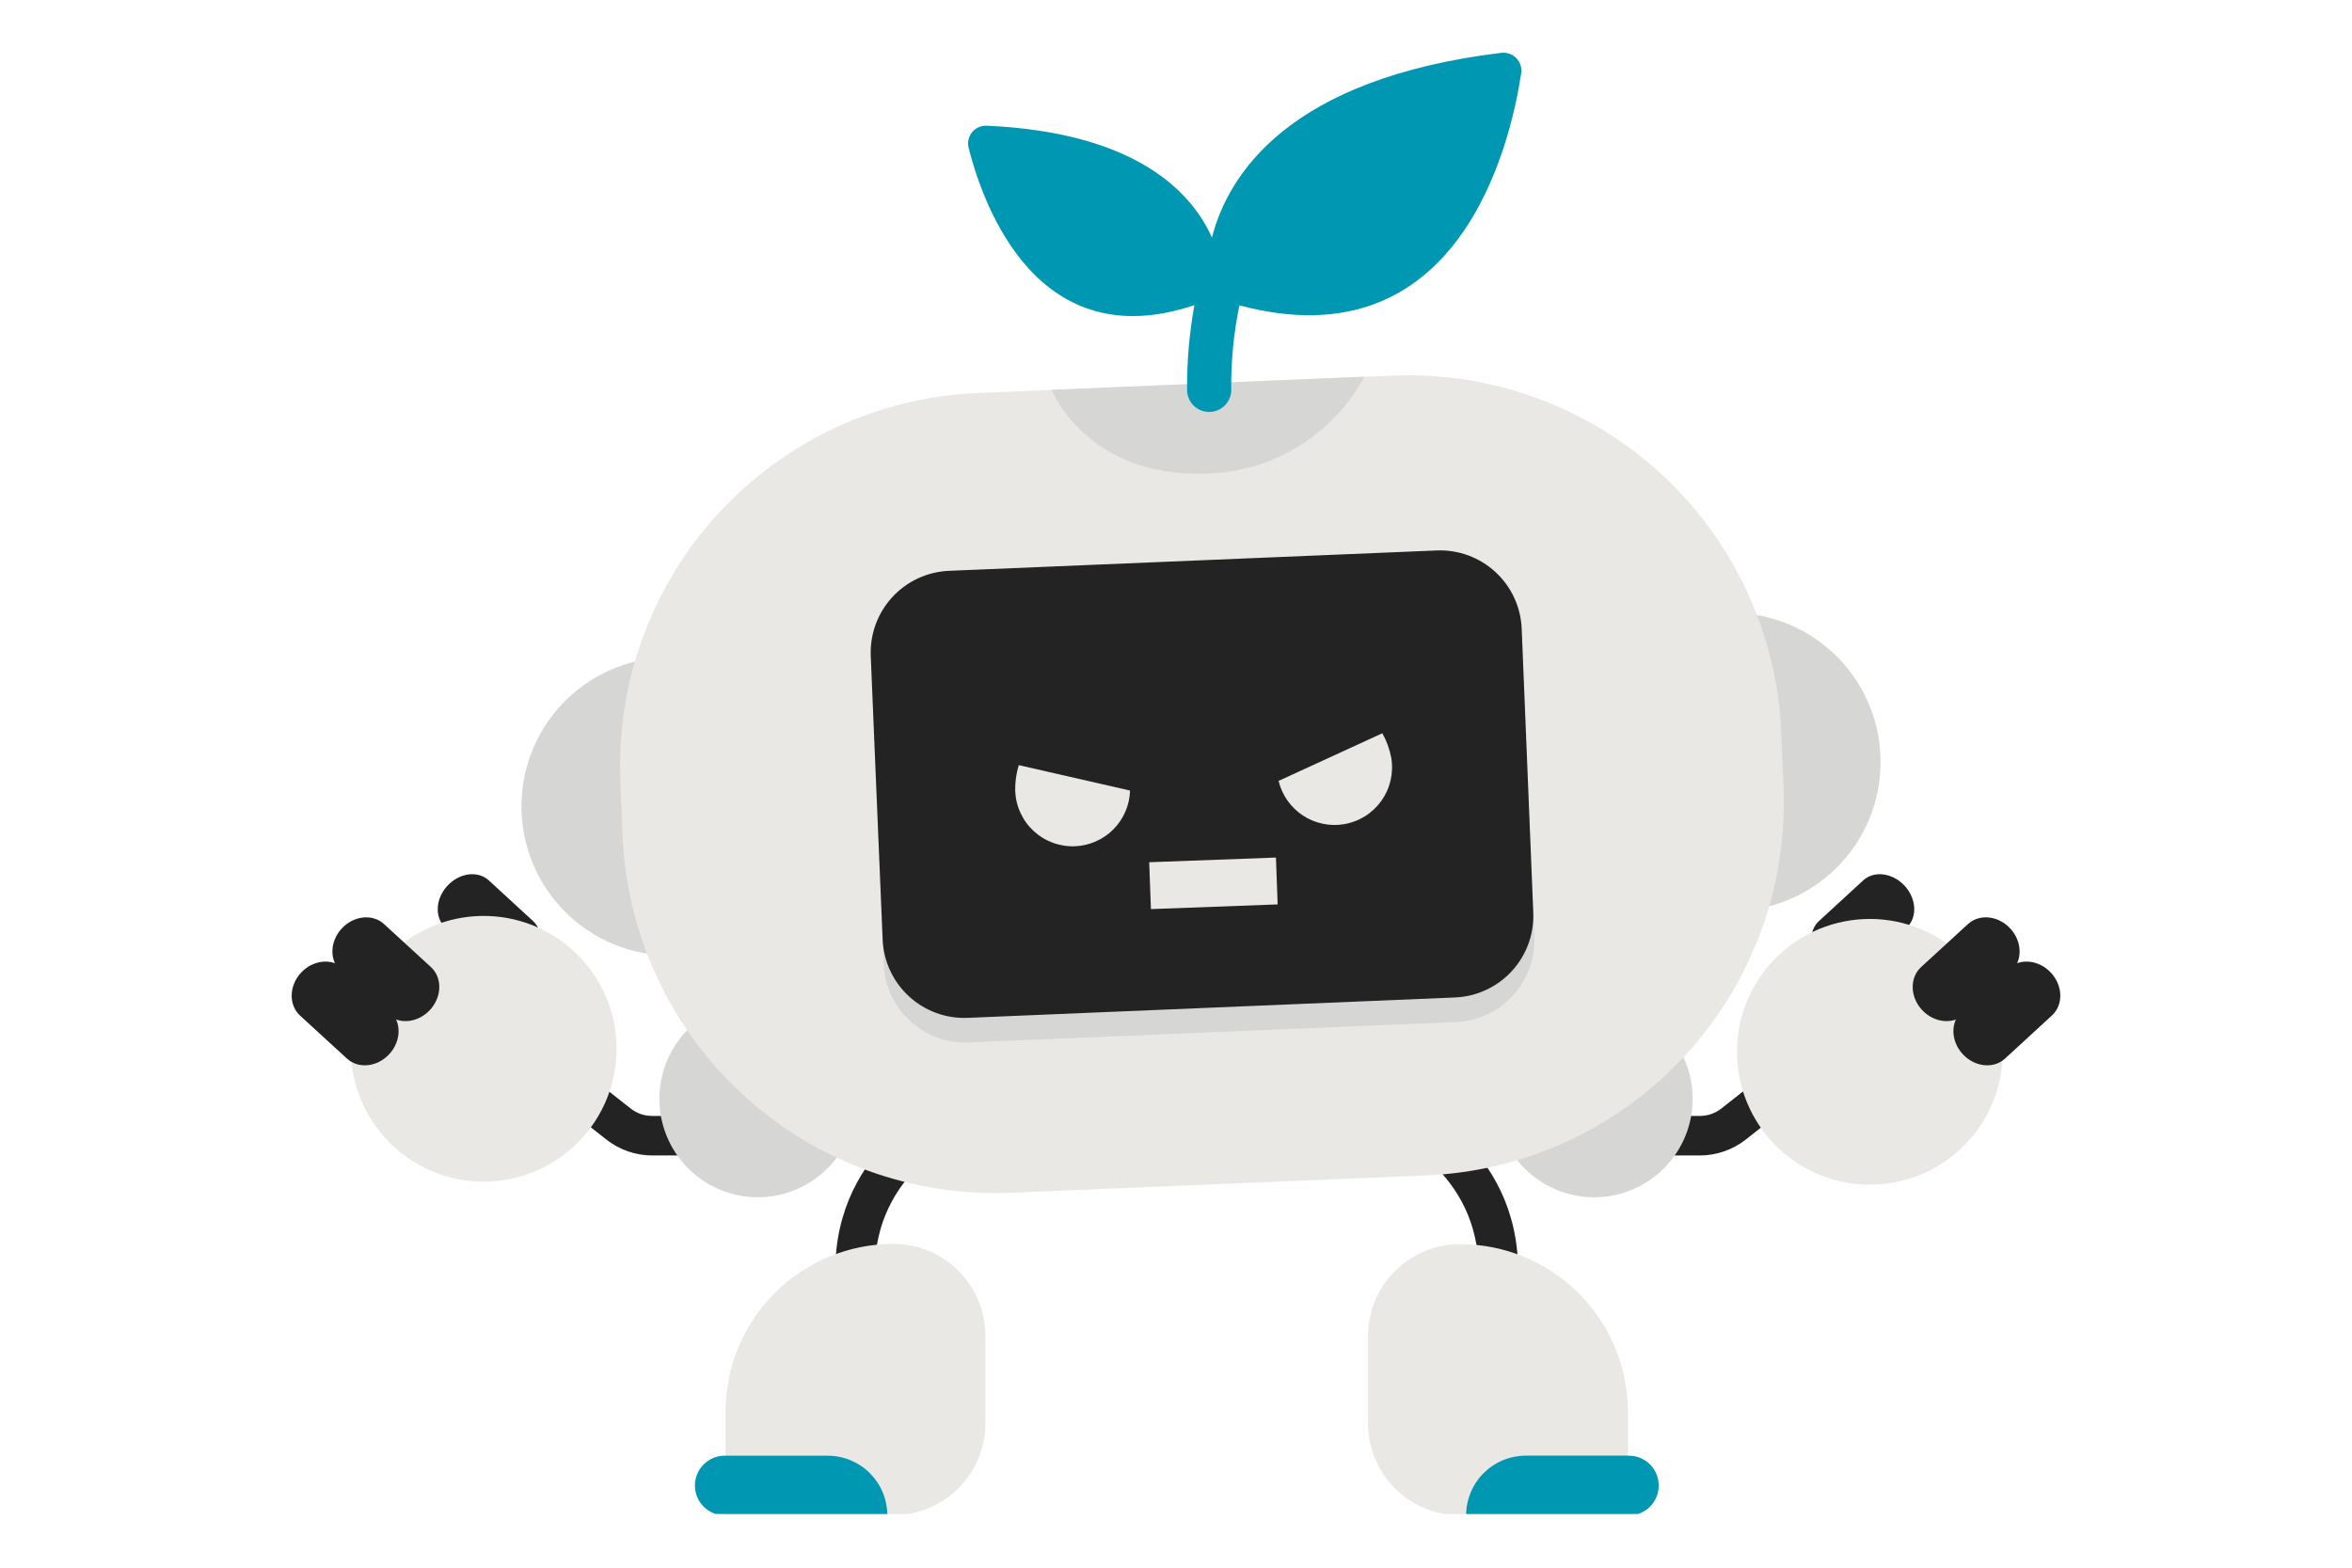 <svg xmlns="http://www.w3.org/2000/svg" xmlns:xlink="http://www.w3.org/1999/xlink" width="600" zoomAndPan="magnify" viewBox="0 0 450 300" height="400" preserveAspectRatio="xMidYMid meet" version="1.0"><defs><clipPath id="6845c62850"><path d="M 261 238 L 312 238 L 312 289.723 L 261 289.723 Z M 261 238 " clip-rule="nonzero"/></clipPath><clipPath id="aeff23afa9"><path d="M 280 278 L 318 278 L 318 289.723 L 280 289.723 Z M 280 278 " clip-rule="nonzero"/></clipPath><clipPath id="8e52f627a0"><path d="M 138 238 L 189 238 L 189 289.723 L 138 289.723 Z M 138 238 " clip-rule="nonzero"/></clipPath><clipPath id="8236acfcd0"><path d="M 132 278 L 170 278 L 170 289.723 L 132 289.723 Z M 132 278 " clip-rule="nonzero"/></clipPath><clipPath id="eda0ae14e5"><path d="M 373 184 L 394.934 184 L 394.934 204 L 373 204 Z M 373 184 " clip-rule="nonzero"/></clipPath><clipPath id="88d6d0fff1"><path d="M 55.184 184 L 77 184 L 77 204 L 55.184 204 Z M 55.184 184 " clip-rule="nonzero"/></clipPath></defs><path fill="#232323" d="M 286.621 245.039 C 286.137 245.043 285.672 244.953 285.223 244.773 C 284.773 244.594 284.371 244.34 284.02 244.008 C 283.668 243.676 283.391 243.289 283.188 242.852 C 282.984 242.41 282.871 241.949 282.844 241.469 C 281.871 223.336 265.004 216.426 264.285 216.16 C 263.836 215.969 263.438 215.699 263.094 215.348 C 262.746 215 262.48 214.602 262.289 214.148 C 262.102 213.695 262.004 213.223 261.996 212.73 C 261.988 212.242 262.074 211.77 262.254 211.312 C 262.434 210.852 262.691 210.445 263.027 210.09 C 263.363 209.734 263.754 209.453 264.199 209.246 C 264.648 209.043 265.113 208.93 265.605 208.906 C 266.094 208.883 266.57 208.953 267.035 209.117 C 267.941 209.469 289.16 217.988 290.398 241.062 C 290.426 241.562 290.355 242.047 290.188 242.52 C 290.02 242.996 289.77 243.418 289.434 243.789 C 289.098 244.164 288.707 244.457 288.254 244.676 C 287.801 244.891 287.324 245.012 286.824 245.039 Z M 286.621 245.039 " fill-opacity="1" fill-rule="nonzero"/><g clip-path="url(#6845c62850)"><path fill="#e9e8e4" d="M 311.461 289.984 L 279.34 289.984 C 278.762 289.984 278.188 289.957 277.613 289.902 C 277.039 289.844 276.473 289.762 275.906 289.648 C 275.34 289.535 274.781 289.395 274.23 289.227 C 273.68 289.062 273.137 288.867 272.605 288.645 C 272.074 288.426 271.551 288.18 271.043 287.906 C 270.535 287.637 270.043 287.34 269.562 287.02 C 269.082 286.699 268.621 286.355 268.176 285.992 C 267.73 285.625 267.305 285.238 266.895 284.832 C 266.488 284.426 266.102 283.996 265.738 283.551 C 265.371 283.105 265.027 282.645 264.707 282.164 C 264.387 281.688 264.09 281.191 263.82 280.684 C 263.547 280.176 263.301 279.656 263.082 279.125 C 262.859 278.59 262.668 278.051 262.5 277.496 C 262.332 276.945 262.191 276.387 262.082 275.824 C 261.969 275.258 261.883 274.688 261.828 274.113 C 261.77 273.539 261.742 272.965 261.742 272.391 L 261.742 255.68 C 261.742 255.102 261.77 254.527 261.828 253.953 C 261.883 253.383 261.969 252.812 262.082 252.246 C 262.191 251.68 262.332 251.125 262.5 250.57 C 262.668 250.02 262.859 249.477 263.082 248.945 C 263.301 248.414 263.547 247.895 263.82 247.383 C 264.09 246.875 264.387 246.383 264.707 245.902 C 265.027 245.426 265.371 244.961 265.738 244.516 C 266.102 244.07 266.488 243.645 266.895 243.238 C 267.305 242.828 267.73 242.441 268.176 242.078 C 268.621 241.711 269.082 241.367 269.562 241.047 C 270.043 240.727 270.535 240.434 271.043 240.16 C 271.551 239.891 272.074 239.645 272.605 239.422 C 273.137 239.203 273.68 239.008 274.23 238.84 C 274.781 238.672 275.34 238.535 275.906 238.422 C 276.473 238.309 277.039 238.223 277.613 238.168 C 278.188 238.109 278.762 238.082 279.34 238.082 C 280.391 238.082 281.441 238.133 282.488 238.238 C 283.535 238.34 284.574 238.496 285.605 238.699 C 286.637 238.906 287.656 239.16 288.664 239.465 C 289.668 239.773 290.66 240.125 291.629 240.527 C 292.602 240.93 293.551 241.379 294.48 241.875 C 295.406 242.371 296.309 242.91 297.184 243.496 C 298.059 244.082 298.902 244.707 299.715 245.375 C 300.527 246.043 301.309 246.746 302.051 247.492 C 302.797 248.234 303.5 249.012 304.168 249.828 C 304.836 250.641 305.461 251.484 306.047 252.359 C 306.629 253.234 307.172 254.133 307.668 255.062 C 308.164 255.988 308.613 256.941 309.016 257.91 C 309.418 258.883 309.77 259.871 310.074 260.879 C 310.383 261.887 310.637 262.906 310.844 263.938 C 311.047 264.969 311.203 266.008 311.305 267.055 C 311.406 268.102 311.461 269.152 311.461 270.203 L 311.461 290.035 Z M 311.461 289.984 " fill-opacity="1" fill-rule="nonzero"/></g><g clip-path="url(#aeff23afa9)"><path fill="#0097b2" d="M 311.641 289.984 L 280.508 289.984 C 280.508 289.234 280.582 288.492 280.73 287.758 C 280.875 287.02 281.094 286.309 281.379 285.613 C 281.668 284.922 282.02 284.262 282.434 283.641 C 282.852 283.016 283.324 282.438 283.855 281.906 C 284.387 281.379 284.965 280.902 285.586 280.488 C 286.211 280.07 286.867 279.719 287.562 279.43 C 288.254 279.145 288.969 278.926 289.703 278.781 C 290.441 278.637 291.184 278.562 291.934 278.562 L 311.641 278.562 C 312.016 278.562 312.391 278.598 312.758 278.672 C 313.125 278.742 313.484 278.852 313.832 278.996 C 314.18 279.141 314.508 279.316 314.82 279.523 C 315.133 279.73 315.422 279.969 315.688 280.234 C 315.953 280.5 316.191 280.789 316.398 281.102 C 316.609 281.414 316.785 281.742 316.926 282.09 C 317.07 282.438 317.18 282.797 317.25 283.164 C 317.324 283.531 317.359 283.906 317.359 284.281 C 317.359 284.656 317.324 285.027 317.25 285.395 C 317.176 285.762 317.07 286.121 316.926 286.465 C 316.781 286.812 316.605 287.141 316.398 287.453 C 316.191 287.766 315.953 288.055 315.688 288.32 C 315.422 288.586 315.133 288.82 314.82 289.031 C 314.512 289.238 314.18 289.414 313.836 289.559 C 313.488 289.703 313.129 289.809 312.762 289.883 C 312.395 289.957 312.023 289.992 311.648 289.992 Z M 311.641 289.984 " fill-opacity="1" fill-rule="nonzero"/></g><path fill="#232323" d="M 163.656 245.039 L 163.445 245.039 C 162.945 245.012 162.469 244.891 162.016 244.672 C 161.566 244.457 161.172 244.16 160.836 243.789 C 160.504 243.414 160.25 242.992 160.086 242.52 C 159.918 242.047 159.848 241.562 159.871 241.062 C 161.117 217.988 182.336 209.469 183.234 209.117 C 183.699 208.945 184.18 208.871 184.672 208.887 C 185.168 208.906 185.641 209.016 186.09 209.219 C 186.543 209.422 186.938 209.703 187.277 210.062 C 187.617 210.422 187.879 210.832 188.059 211.293 C 188.238 211.754 188.324 212.23 188.316 212.723 C 188.312 213.219 188.211 213.695 188.016 214.148 C 187.824 214.605 187.551 215.004 187.199 215.355 C 186.852 215.703 186.445 215.973 185.988 216.16 C 185.266 216.445 168.395 223.344 167.426 241.469 C 167.398 241.949 167.285 242.41 167.082 242.848 C 166.879 243.285 166.602 243.672 166.254 244.004 C 165.902 244.336 165.5 244.594 165.055 244.773 C 164.605 244.949 164.137 245.039 163.656 245.039 Z M 163.656 245.039 " fill-opacity="1" fill-rule="nonzero"/><g clip-path="url(#8e52f627a0)"><path fill="#e9e8e4" d="M 170.938 238.035 C 171.516 238.035 172.09 238.062 172.664 238.121 C 173.234 238.176 173.805 238.262 174.371 238.375 C 174.938 238.484 175.492 238.625 176.047 238.793 C 176.598 238.961 177.141 239.156 177.672 239.375 C 178.203 239.594 178.723 239.84 179.234 240.113 C 179.742 240.387 180.234 240.68 180.715 241 C 181.191 241.32 181.656 241.664 182.102 242.031 C 182.547 242.395 182.973 242.781 183.379 243.191 C 183.789 243.598 184.176 244.023 184.539 244.469 C 184.906 244.914 185.25 245.375 185.57 245.855 C 185.891 246.336 186.184 246.828 186.457 247.336 C 186.727 247.844 186.973 248.367 187.195 248.898 C 187.414 249.43 187.609 249.973 187.777 250.523 C 187.945 251.074 188.082 251.633 188.195 252.199 C 188.309 252.766 188.395 253.332 188.449 253.906 C 188.508 254.48 188.535 255.055 188.535 255.633 L 188.535 272.344 C 188.535 272.918 188.508 273.492 188.449 274.066 C 188.395 274.641 188.309 275.211 188.195 275.773 C 188.082 276.34 187.945 276.898 187.777 277.449 C 187.609 278 187.414 278.543 187.195 279.074 C 186.973 279.609 186.727 280.129 186.457 280.637 C 186.184 281.145 185.891 281.641 185.57 282.117 C 185.25 282.598 184.906 283.059 184.539 283.504 C 184.176 283.949 183.789 284.379 183.379 284.785 C 182.973 285.191 182.547 285.578 182.102 285.945 C 181.656 286.309 181.191 286.652 180.715 286.973 C 180.234 287.293 179.742 287.59 179.234 287.859 C 178.723 288.133 178.203 288.379 177.672 288.598 C 177.141 288.82 176.598 289.012 176.047 289.18 C 175.492 289.348 174.938 289.488 174.371 289.602 C 173.805 289.711 173.234 289.797 172.664 289.855 C 172.09 289.91 171.516 289.938 170.938 289.938 L 138.816 289.938 L 138.816 270.109 C 138.82 269.059 138.871 268.008 138.977 266.965 C 139.082 265.918 139.234 264.879 139.441 263.848 C 139.648 262.82 139.906 261.801 140.211 260.797 C 140.52 259.789 140.871 258.801 141.277 257.832 C 141.68 256.859 142.129 255.914 142.625 254.984 C 143.121 254.059 143.664 253.16 144.246 252.285 C 144.832 251.414 145.457 250.57 146.125 249.758 C 146.793 248.945 147.5 248.168 148.242 247.426 C 148.984 246.684 149.766 245.98 150.578 245.312 C 151.391 244.648 152.234 244.023 153.105 243.438 C 153.98 242.855 154.883 242.316 155.809 241.82 C 156.738 241.328 157.684 240.879 158.656 240.477 C 159.629 240.074 160.617 239.723 161.621 239.418 C 162.629 239.113 163.645 238.855 164.676 238.652 C 165.707 238.445 166.746 238.293 167.793 238.191 C 168.84 238.086 169.887 238.035 170.938 238.035 Z M 170.938 238.035 " fill-opacity="1" fill-rule="nonzero"/></g><g clip-path="url(#8236acfcd0)"><path fill="#0097b2" d="M 138.633 278.57 L 158.348 278.57 C 159.098 278.57 159.844 278.641 160.578 278.789 C 161.312 278.934 162.027 279.152 162.723 279.438 C 163.414 279.727 164.074 280.078 164.695 280.492 C 165.32 280.91 165.898 281.383 166.426 281.914 C 166.957 282.445 167.43 283.023 167.848 283.645 C 168.266 284.27 168.617 284.93 168.902 285.621 C 169.191 286.312 169.406 287.027 169.555 287.766 C 169.699 288.5 169.773 289.242 169.773 289.992 L 138.641 289.992 C 138.266 289.992 137.898 289.953 137.531 289.879 C 137.164 289.805 136.809 289.695 136.461 289.551 C 136.117 289.406 135.789 289.227 135.48 289.02 C 135.168 288.809 134.883 288.574 134.617 288.309 C 134.355 288.043 134.117 287.754 133.91 287.441 C 133.703 287.129 133.527 286.801 133.387 286.457 C 133.242 286.109 133.137 285.754 133.062 285.387 C 132.992 285.02 132.957 284.648 132.957 284.273 C 132.957 283.898 132.992 283.527 133.066 283.16 C 133.141 282.793 133.246 282.434 133.391 282.086 C 133.535 281.742 133.711 281.414 133.918 281.102 C 134.129 280.789 134.363 280.5 134.629 280.234 C 134.895 279.969 135.184 279.734 135.496 279.523 C 135.809 279.316 136.137 279.141 136.484 278.996 C 136.828 278.852 137.188 278.746 137.555 278.672 C 137.922 278.598 138.293 278.562 138.668 278.562 Z M 138.633 278.57 " fill-opacity="1" fill-rule="nonzero"/></g><path fill="#232323" d="M 325.219 221.117 L 315.012 221.117 C 314.512 221.113 314.031 221.02 313.566 220.824 C 313.105 220.633 312.695 220.359 312.344 220.004 C 311.988 219.652 311.715 219.242 311.523 218.777 C 311.332 218.316 311.234 217.832 311.238 217.332 C 311.234 216.832 311.332 216.352 311.523 215.887 C 311.715 215.422 311.988 215.016 312.344 214.66 C 312.695 214.305 313.105 214.031 313.566 213.84 C 314.031 213.648 314.512 213.551 315.012 213.551 L 325.219 213.551 C 326.766 213.543 328.148 213.062 329.367 212.109 L 339.289 204.277 C 339.684 203.988 340.117 203.785 340.594 203.668 C 341.066 203.547 341.547 203.523 342.031 203.59 C 342.516 203.656 342.969 203.812 343.395 204.055 C 343.816 204.297 344.18 204.609 344.484 204.992 C 344.785 205.379 345.008 205.805 345.145 206.273 C 345.281 206.742 345.328 207.219 345.277 207.707 C 345.23 208.191 345.094 208.652 344.867 209.086 C 344.641 209.52 344.344 209.895 343.973 210.211 L 334.051 218.043 C 332.793 219.035 331.406 219.797 329.895 220.324 C 328.379 220.848 326.82 221.113 325.219 221.117 Z M 325.219 221.117 " fill-opacity="1" fill-rule="nonzero"/><path fill="#232323" d="M 364.418 169.52 C 362.125 167.02 358.562 166.555 356.473 168.48 L 348.012 176.258 C 345.922 178.188 346.082 181.766 348.383 184.266 C 350.68 186.762 354.238 187.23 356.328 185.309 L 360.559 181.414 L 364.789 177.523 C 366.867 175.602 366.707 172.016 364.418 169.52 Z M 364.418 169.52 " fill-opacity="1" fill-rule="nonzero"/><path fill="#d6d6d4" d="M 305.805 191.461 C 306.422 191.488 307.035 191.543 307.645 191.629 C 308.258 191.715 308.863 191.832 309.461 191.977 C 310.062 192.121 310.652 192.297 311.234 192.5 C 311.816 192.703 312.387 192.938 312.945 193.195 C 313.508 193.457 314.051 193.742 314.582 194.055 C 315.113 194.367 315.629 194.707 316.129 195.07 C 316.625 195.434 317.105 195.824 317.562 196.234 C 318.023 196.645 318.465 197.078 318.879 197.531 C 319.297 197.984 319.691 198.457 320.062 198.953 C 320.434 199.445 320.781 199.953 321.102 200.48 C 321.422 201.008 321.719 201.547 321.984 202.105 C 322.254 202.66 322.492 203.227 322.703 203.809 C 322.918 204.387 323.098 204.977 323.254 205.57 C 323.406 206.168 323.531 206.773 323.629 207.383 C 323.723 207.992 323.785 208.605 323.82 209.219 C 323.855 209.836 323.859 210.453 323.836 211.07 C 323.809 211.684 323.754 212.297 323.668 212.91 C 323.582 213.52 323.465 214.125 323.32 214.727 C 323.176 215.324 323 215.914 322.797 216.496 C 322.594 217.078 322.359 217.652 322.102 218.211 C 321.84 218.77 321.555 219.316 321.242 219.848 C 320.926 220.379 320.59 220.895 320.227 221.391 C 319.863 221.891 319.473 222.367 319.062 222.828 C 318.652 223.289 318.219 223.727 317.766 224.145 C 317.312 224.562 316.836 224.957 316.344 225.328 C 315.852 225.699 315.344 226.043 314.816 226.363 C 314.289 226.688 313.746 226.98 313.191 227.25 C 312.637 227.516 312.07 227.754 311.488 227.969 C 310.91 228.18 310.32 228.363 309.723 228.516 C 309.129 228.672 308.523 228.797 307.914 228.891 C 307.305 228.984 306.691 229.051 306.074 229.086 C 305.461 229.121 304.844 229.125 304.227 229.098 C 303.613 229.074 302.996 229.016 302.387 228.93 C 301.777 228.844 301.172 228.727 300.57 228.582 C 299.973 228.438 299.383 228.262 298.801 228.059 C 298.215 227.855 297.645 227.625 297.086 227.363 C 296.527 227.105 295.98 226.816 295.449 226.504 C 294.918 226.191 294.402 225.852 293.906 225.488 C 293.406 225.125 292.93 224.738 292.469 224.328 C 292.008 223.914 291.57 223.484 291.152 223.027 C 290.734 222.574 290.34 222.102 289.969 221.609 C 289.598 221.117 289.254 220.605 288.93 220.078 C 288.609 219.551 288.316 219.012 288.047 218.457 C 287.781 217.898 287.539 217.332 287.328 216.754 C 287.117 216.172 286.934 215.586 286.781 214.988 C 286.625 214.391 286.5 213.789 286.406 213.176 C 286.312 212.566 286.246 211.957 286.211 211.34 C 286.176 210.723 286.172 210.109 286.199 209.492 C 286.223 208.875 286.281 208.262 286.367 207.652 C 286.453 207.039 286.566 206.434 286.715 205.836 C 286.859 205.234 287.035 204.645 287.238 204.062 C 287.441 203.48 287.672 202.91 287.934 202.352 C 288.191 201.789 288.477 201.246 288.793 200.715 C 289.105 200.184 289.445 199.668 289.809 199.168 C 290.172 198.672 290.559 198.191 290.969 197.73 C 291.383 197.273 291.812 196.832 292.266 196.414 C 292.723 195.996 293.195 195.605 293.688 195.234 C 294.18 194.863 294.691 194.516 295.219 194.195 C 295.742 193.875 296.285 193.578 296.84 193.312 C 297.398 193.043 297.965 192.805 298.543 192.594 C 299.121 192.379 299.711 192.195 300.309 192.043 C 300.906 191.887 301.508 191.766 302.117 191.668 C 302.727 191.574 303.34 191.508 303.957 191.477 C 304.574 191.441 305.188 191.438 305.805 191.461 Z M 305.805 191.461 " fill-opacity="1" fill-rule="nonzero"/><path fill="#e9e8e4" d="M 370.902 179.516 C 371.617 179.945 372.305 180.41 372.973 180.91 C 373.641 181.406 374.281 181.938 374.895 182.5 C 375.512 183.062 376.098 183.652 376.652 184.27 C 377.211 184.891 377.738 185.535 378.23 186.203 C 378.723 186.875 379.184 187.566 379.609 188.285 C 380.035 189 380.426 189.734 380.777 190.488 C 381.129 191.242 381.445 192.012 381.723 192.797 C 382.004 193.582 382.242 194.379 382.441 195.188 C 382.641 195.996 382.801 196.812 382.918 197.637 C 383.039 198.461 383.117 199.289 383.152 200.121 C 383.191 200.953 383.188 201.785 383.145 202.617 C 383.102 203.449 383.016 204.277 382.891 205.098 C 382.766 205.922 382.602 206.738 382.395 207.543 C 382.191 208.352 381.945 209.148 381.664 209.93 C 381.379 210.711 381.059 211.48 380.699 212.23 C 380.344 212.984 379.945 213.715 379.516 214.43 C 379.086 215.141 378.621 215.832 378.121 216.496 C 377.625 217.164 377.094 217.805 376.531 218.422 C 375.973 219.035 375.383 219.621 374.762 220.18 C 374.145 220.738 373.5 221.262 372.828 221.754 C 372.156 222.25 371.465 222.707 370.75 223.133 C 370.031 223.559 369.297 223.949 368.543 224.305 C 367.789 224.656 367.02 224.973 366.234 225.25 C 365.449 225.527 364.652 225.766 363.844 225.965 C 363.035 226.164 362.219 226.324 361.395 226.445 C 360.57 226.562 359.742 226.641 358.91 226.68 C 358.078 226.719 357.246 226.715 356.418 226.672 C 355.586 226.625 354.758 226.543 353.934 226.418 C 353.109 226.293 352.297 226.129 351.488 225.922 C 350.68 225.715 349.887 225.473 349.102 225.188 C 348.32 224.906 347.551 224.586 346.801 224.227 C 346.051 223.867 345.316 223.473 344.605 223.043 C 343.891 222.613 343.203 222.148 342.535 221.648 C 341.867 221.148 341.227 220.621 340.613 220.059 C 339.996 219.496 339.41 218.906 338.852 218.289 C 338.297 217.668 337.77 217.023 337.277 216.355 C 336.785 215.684 336.324 214.988 335.898 214.273 C 335.473 213.559 335.082 212.824 334.73 212.07 C 334.375 211.316 334.062 210.547 333.781 209.762 C 333.504 208.977 333.266 208.18 333.066 207.371 C 332.867 206.562 332.707 205.746 332.59 204.922 C 332.469 204.098 332.391 203.27 332.352 202.438 C 332.316 201.605 332.316 200.773 332.363 199.941 C 332.406 199.109 332.488 198.281 332.613 197.461 C 332.742 196.637 332.906 195.82 333.109 195.012 C 333.316 194.207 333.559 193.41 333.844 192.629 C 334.125 191.844 334.449 191.078 334.805 190.328 C 335.164 189.574 335.559 188.844 335.992 188.129 C 336.422 187.418 336.887 186.727 337.383 186.059 C 337.883 185.395 338.414 184.75 338.973 184.137 C 339.535 183.523 340.125 182.938 340.746 182.379 C 341.363 181.82 342.008 181.297 342.68 180.801 C 343.352 180.309 344.043 179.848 344.758 179.422 C 345.473 178.996 346.211 178.609 346.965 178.254 C 347.719 177.902 348.488 177.586 349.273 177.309 C 350.059 177.031 350.855 176.793 351.664 176.594 C 352.473 176.395 353.289 176.234 354.113 176.113 C 354.938 175.996 355.766 175.918 356.594 175.879 C 357.426 175.84 358.258 175.844 359.09 175.887 C 359.922 175.93 360.75 176.016 361.574 176.141 C 362.398 176.266 363.211 176.43 364.02 176.637 C 364.824 176.84 365.621 177.086 366.402 177.367 C 367.188 177.652 367.953 177.973 368.707 178.332 C 369.457 178.691 370.191 179.086 370.902 179.516 Z M 370.902 179.516 " fill-opacity="1" fill-rule="nonzero"/><g clip-path="url(#eda0ae14e5)"><path fill="#232323" d="M 392.422 186.168 C 390.129 183.668 386.473 183.289 384.27 185.32 L 375.348 193.516 C 373.141 195.547 373.211 199.215 375.512 201.711 C 377.805 204.211 381.453 204.59 383.633 202.559 L 388.098 198.457 L 392.559 194.355 C 394.793 192.34 394.723 188.664 392.422 186.168 Z M 392.422 186.168 " fill-opacity="1" fill-rule="nonzero"/></g><path fill="#232323" d="M 384.633 177.699 C 382.34 175.203 378.691 174.824 376.512 176.848 L 367.559 185.059 C 365.352 187.086 365.418 190.754 367.719 193.254 C 370.016 195.75 373.668 196.129 375.875 194.105 L 380.336 189.996 L 384.797 185.895 C 387.004 183.867 386.934 180.199 384.633 177.699 Z M 384.633 177.699 " fill-opacity="1" fill-rule="nonzero"/><path fill="#232323" d="M 134.988 221.117 L 124.781 221.117 C 123.184 221.109 121.633 220.844 120.125 220.316 C 118.617 219.793 117.234 219.035 115.984 218.043 L 106.027 210.215 C 105.656 209.895 105.355 209.52 105.129 209.086 C 104.906 208.652 104.77 208.191 104.719 207.707 C 104.672 207.219 104.719 206.742 104.855 206.273 C 104.992 205.805 105.211 205.379 105.516 204.992 C 105.816 204.609 106.184 204.297 106.605 204.055 C 107.031 203.812 107.484 203.656 107.969 203.59 C 108.453 203.523 108.934 203.551 109.406 203.668 C 109.879 203.785 110.316 203.988 110.711 204.277 L 120.633 212.109 C 121.852 213.062 123.234 213.543 124.781 213.551 L 134.988 213.551 C 135.488 213.551 135.973 213.645 136.434 213.836 C 136.898 214.031 137.309 214.305 137.66 214.656 C 138.016 215.012 138.289 215.422 138.48 215.887 C 138.676 216.348 138.77 216.832 138.77 217.332 C 138.77 217.836 138.676 218.316 138.48 218.781 C 138.289 219.242 138.016 219.652 137.66 220.008 C 137.309 220.363 136.898 220.637 136.434 220.828 C 135.973 221.02 135.488 221.117 134.988 221.117 Z M 134.988 221.117 " fill-opacity="1" fill-rule="nonzero"/><path fill="#232323" d="M 85.582 169.52 C 87.875 167.02 91.434 166.555 93.527 168.48 L 101.988 176.258 C 104.078 178.188 103.914 181.766 101.613 184.266 C 99.32 186.762 95.762 187.23 93.668 185.309 L 89.438 181.414 L 85.207 177.523 C 83.133 175.602 83.293 172.016 85.582 169.52 Z M 85.582 169.52 " fill-opacity="1" fill-rule="nonzero"/><path fill="#d6d6d4" d="M 163.809 209.488 C 163.832 210.102 163.828 210.719 163.793 211.336 C 163.762 211.949 163.695 212.562 163.602 213.172 C 163.504 213.781 163.379 214.387 163.227 214.984 C 163.07 215.582 162.891 216.168 162.676 216.75 C 162.465 217.328 162.227 217.895 161.957 218.449 C 161.691 219.008 161.395 219.547 161.074 220.074 C 160.754 220.602 160.406 221.109 160.035 221.605 C 159.664 222.098 159.27 222.57 158.855 223.023 C 158.438 223.477 157.996 223.91 157.539 224.32 C 157.078 224.734 156.598 225.121 156.102 225.484 C 155.602 225.848 155.086 226.188 154.555 226.5 C 154.023 226.812 153.48 227.102 152.918 227.359 C 152.359 227.621 151.789 227.852 151.207 228.055 C 150.625 228.258 150.035 228.434 149.434 228.578 C 148.836 228.723 148.23 228.84 147.617 228.926 C 147.008 229.012 146.395 229.066 145.777 229.094 C 145.16 229.121 144.547 229.113 143.93 229.082 C 143.312 229.047 142.699 228.98 142.09 228.887 C 141.48 228.793 140.879 228.668 140.281 228.512 C 139.684 228.359 139.098 228.176 138.516 227.965 C 137.938 227.75 137.371 227.512 136.812 227.242 C 136.258 226.977 135.719 226.68 135.191 226.359 C 134.664 226.039 134.152 225.695 133.66 225.324 C 133.168 224.953 132.695 224.559 132.242 224.141 C 131.785 223.723 131.355 223.285 130.941 222.824 C 130.531 222.363 130.145 221.883 129.781 221.387 C 129.418 220.887 129.078 220.375 128.766 219.844 C 128.453 219.309 128.164 218.766 127.906 218.207 C 127.645 217.645 127.414 217.074 127.211 216.492 C 127.008 215.91 126.832 215.32 126.688 214.719 C 126.539 214.121 126.426 213.516 126.34 212.906 C 126.254 212.293 126.195 211.68 126.172 211.062 C 126.145 210.449 126.148 209.832 126.184 209.215 C 126.219 208.602 126.285 207.988 126.379 207.379 C 126.473 206.77 126.598 206.164 126.754 205.566 C 126.906 204.969 127.09 204.383 127.301 203.801 C 127.512 203.223 127.754 202.656 128.02 202.102 C 128.289 201.543 128.582 201.004 128.902 200.477 C 129.227 199.949 129.57 199.441 129.941 198.945 C 130.312 198.453 130.707 197.98 131.125 197.527 C 131.543 197.074 131.98 196.641 132.441 196.23 C 132.902 195.816 133.379 195.43 133.879 195.066 C 134.375 194.703 134.891 194.363 135.422 194.051 C 135.953 193.738 136.5 193.449 137.059 193.191 C 137.617 192.93 138.191 192.699 138.773 192.496 C 139.355 192.293 139.945 192.117 140.543 191.973 C 141.145 191.828 141.75 191.711 142.359 191.625 C 142.969 191.539 143.586 191.484 144.199 191.457 C 144.816 191.43 145.434 191.434 146.051 191.469 C 146.664 191.504 147.277 191.57 147.887 191.664 C 148.496 191.758 149.102 191.883 149.695 192.039 C 150.293 192.191 150.883 192.375 151.461 192.586 C 152.043 192.801 152.609 193.039 153.164 193.309 C 153.719 193.574 154.262 193.871 154.789 194.191 C 155.316 194.512 155.824 194.855 156.316 195.227 C 156.812 195.598 157.285 195.992 157.738 196.41 C 158.191 196.828 158.625 197.266 159.035 197.727 C 159.445 198.188 159.836 198.668 160.199 199.164 C 160.562 199.664 160.902 200.176 161.215 200.707 C 161.527 201.238 161.812 201.785 162.074 202.344 C 162.332 202.906 162.566 203.477 162.77 204.059 C 162.973 204.641 163.148 205.23 163.293 205.832 C 163.438 206.43 163.555 207.035 163.641 207.645 C 163.727 208.258 163.781 208.871 163.809 209.488 Z M 163.809 209.488 " fill-opacity="1" fill-rule="nonzero"/><path fill="#e9e8e4" d="M 101.945 177.078 C 102.719 177.387 103.473 177.73 104.215 178.113 C 104.953 178.496 105.672 178.914 106.371 179.367 C 107.07 179.816 107.746 180.305 108.398 180.824 C 109.047 181.344 109.672 181.895 110.27 182.473 C 110.867 183.055 111.434 183.664 111.969 184.297 C 112.508 184.934 113.012 185.598 113.484 186.281 C 113.957 186.969 114.395 187.676 114.797 188.402 C 115.199 189.133 115.566 189.879 115.895 190.645 C 116.227 191.41 116.516 192.188 116.77 192.98 C 117.023 193.777 117.234 194.578 117.41 195.395 C 117.582 196.207 117.715 197.031 117.809 197.855 C 117.902 198.684 117.957 199.516 117.965 200.348 C 117.977 201.18 117.949 202.012 117.879 202.84 C 117.809 203.672 117.699 204.496 117.547 205.312 C 117.395 206.133 117.207 206.941 116.977 207.742 C 116.746 208.543 116.477 209.328 116.168 210.105 C 115.859 210.879 115.516 211.633 115.133 212.375 C 114.75 213.113 114.332 213.832 113.879 214.531 C 113.426 215.23 112.941 215.906 112.422 216.559 C 111.902 217.207 111.352 217.832 110.77 218.43 C 110.191 219.027 109.582 219.594 108.945 220.129 C 108.309 220.668 107.648 221.172 106.961 221.645 C 106.277 222.117 105.57 222.555 104.84 222.957 C 104.113 223.359 103.363 223.727 102.602 224.055 C 101.836 224.387 101.055 224.676 100.262 224.93 C 99.469 225.184 98.664 225.395 97.852 225.57 C 97.035 225.742 96.215 225.875 95.387 225.969 C 94.559 226.062 93.73 226.113 92.898 226.125 C 92.066 226.137 91.234 226.109 90.402 226.039 C 89.574 225.969 88.75 225.859 87.93 225.707 C 87.113 225.555 86.301 225.367 85.5 225.137 C 84.703 224.906 83.914 224.637 83.141 224.328 C 82.367 224.02 81.609 223.676 80.871 223.293 C 80.129 222.91 79.41 222.492 78.711 222.039 C 78.016 221.586 77.34 221.102 76.688 220.582 C 76.035 220.062 75.414 219.512 74.816 218.93 C 74.219 218.352 73.652 217.742 73.113 217.105 C 72.578 216.469 72.07 215.809 71.602 215.121 C 71.129 214.438 70.691 213.73 70.289 213 C 69.883 212.27 69.52 211.523 69.188 210.758 C 68.859 209.996 68.57 209.215 68.316 208.422 C 68.062 207.629 67.848 206.824 67.676 206.012 C 67.5 205.195 67.367 204.375 67.273 203.547 C 67.184 202.719 67.129 201.891 67.117 201.059 C 67.105 200.223 67.137 199.395 67.207 198.562 C 67.277 197.734 67.387 196.91 67.539 196.09 C 67.688 195.27 67.879 194.461 68.109 193.66 C 68.34 192.863 68.609 192.074 68.918 191.301 C 69.227 190.527 69.57 189.77 69.953 189.031 C 70.336 188.289 70.754 187.57 71.207 186.871 C 71.66 186.172 72.145 185.5 72.664 184.848 C 73.184 184.195 73.734 183.574 74.312 182.977 C 74.895 182.379 75.504 181.812 76.141 181.273 C 76.773 180.738 77.438 180.23 78.121 179.762 C 78.809 179.289 79.516 178.852 80.246 178.445 C 80.973 178.043 81.719 177.68 82.484 177.348 C 83.25 177.02 84.027 176.727 84.824 176.477 C 85.617 176.223 86.418 176.008 87.234 175.836 C 88.047 175.66 88.871 175.527 89.695 175.434 C 90.523 175.344 91.355 175.289 92.188 175.277 C 93.02 175.266 93.852 175.297 94.68 175.367 C 95.512 175.434 96.336 175.547 97.152 175.695 C 97.973 175.848 98.781 176.039 99.582 176.27 C 100.383 176.5 101.172 176.77 101.945 177.078 Z M 101.945 177.078 " fill-opacity="1" fill-rule="nonzero"/><g clip-path="url(#88d6d0fff1)"><path fill="#232323" d="M 57.574 186.168 C 59.871 183.668 63.523 183.289 65.73 185.32 L 74.652 193.516 C 76.855 195.547 76.789 199.215 74.488 201.711 C 72.195 204.211 68.547 204.59 66.367 202.559 L 61.895 198.469 L 57.434 194.371 C 55.207 192.34 55.273 188.664 57.574 186.168 Z M 57.574 186.168 " fill-opacity="1" fill-rule="nonzero"/></g><path fill="#232323" d="M 65.367 177.699 C 67.66 175.203 71.309 174.824 73.488 176.848 L 82.441 185.059 C 84.648 187.086 84.578 190.754 82.277 193.254 C 79.984 195.75 76.328 196.129 74.156 194.105 L 69.695 189.996 L 65.238 185.895 C 62.996 183.867 63.066 180.199 65.367 177.699 Z M 65.367 177.699 " fill-opacity="1" fill-rule="nonzero"/><path fill="#d6d6d4" d="M 144.508 153.633 C 145.188 169.383 145.598 182.152 129.852 182.809 C 128.91 182.859 127.969 182.863 127.027 182.824 C 126.086 182.781 125.148 182.691 124.215 182.559 C 123.285 182.422 122.359 182.242 121.445 182.016 C 120.531 181.789 119.629 181.52 118.742 181.203 C 117.855 180.887 116.984 180.527 116.133 180.125 C 115.281 179.723 114.449 179.281 113.641 178.797 C 112.836 178.312 112.051 177.789 111.297 177.23 C 110.539 176.668 109.812 176.07 109.113 175.438 C 108.418 174.805 107.754 174.137 107.121 173.438 C 106.488 172.738 105.895 172.008 105.336 171.25 C 104.777 170.492 104.258 169.711 103.773 168.898 C 103.293 168.09 102.852 167.258 102.453 166.406 C 102.055 165.551 101.699 164.68 101.387 163.793 C 101.07 162.902 100.805 162 100.582 161.086 C 100.355 160.172 100.18 159.246 100.047 158.312 C 99.914 157.383 99.828 156.445 99.789 155.504 C 99.75 154.562 99.758 153.621 99.812 152.68 C 99.863 151.738 99.965 150.805 100.113 149.875 C 100.258 148.941 100.449 148.02 100.688 147.109 C 100.926 146.199 101.207 145.301 101.535 144.418 C 101.863 143.531 102.23 142.668 102.645 141.82 C 103.055 140.973 103.508 140.148 104.004 139.348 C 104.496 138.543 105.027 137.77 105.602 137.02 C 106.172 136.27 106.777 135.551 107.418 134.859 C 108.062 134.172 108.734 133.516 109.441 132.891 C 110.148 132.27 110.887 131.684 111.652 131.133 C 112.418 130.586 113.207 130.074 114.023 129.602 C 114.84 129.129 115.676 128.699 116.535 128.312 C 117.391 127.922 118.266 127.578 119.16 127.277 C 120.051 126.973 120.957 126.719 121.875 126.504 C 122.793 126.293 123.719 126.125 124.652 126.008 C 125.586 125.887 126.527 125.812 127.469 125.785 C 143.215 125.121 143.852 137.883 144.508 153.633 Z M 144.508 153.633 " fill-opacity="1" fill-rule="nonzero"/><path fill="#d6d6d4" d="M 315.41 146.488 C 316.09 162.234 316.711 174.992 332.461 174.336 C 333.395 174.297 334.324 174.211 335.25 174.082 C 336.176 173.953 337.09 173.777 338 173.555 C 338.91 173.336 339.805 173.07 340.688 172.762 C 341.57 172.453 342.434 172.102 343.281 171.707 C 344.129 171.316 344.957 170.879 345.762 170.406 C 346.566 169.93 347.348 169.418 348.102 168.867 C 348.855 168.316 349.582 167.727 350.277 167.105 C 350.977 166.484 351.641 165.828 352.273 165.141 C 352.906 164.453 353.504 163.734 354.066 162.988 C 354.629 162.242 355.152 161.469 355.641 160.668 C 356.125 159.871 356.57 159.051 356.977 158.211 C 357.383 157.367 357.746 156.508 358.066 155.629 C 358.391 154.75 358.668 153.859 358.902 152.953 C 359.133 152.051 359.324 151.137 359.465 150.211 C 359.609 149.289 359.707 148.359 359.762 147.426 C 359.812 146.492 359.82 145.559 359.781 144.625 C 359.742 143.691 359.656 142.762 359.527 141.836 C 359.398 140.91 359.223 139.992 359 139.086 C 358.781 138.176 358.516 137.281 358.207 136.398 C 357.898 135.516 357.547 134.652 357.152 133.805 C 356.762 132.957 356.324 132.129 355.852 131.324 C 355.375 130.52 354.863 129.738 354.312 128.984 C 353.762 128.23 353.172 127.504 352.551 126.805 C 351.93 126.109 351.273 125.445 350.586 124.812 C 349.898 124.18 349.18 123.582 348.434 123.02 C 347.688 122.457 346.914 121.934 346.113 121.445 C 345.316 120.961 344.496 120.512 343.656 120.109 C 342.812 119.703 341.953 119.34 341.074 119.016 C 340.195 118.695 339.305 118.418 338.398 118.184 C 337.496 117.949 336.582 117.762 335.656 117.617 C 334.734 117.473 333.805 117.375 332.871 117.324 C 331.938 117.27 331.004 117.266 330.07 117.305 C 314.336 117.965 314.754 130.738 315.41 146.488 Z M 315.41 146.488 " fill-opacity="1" fill-rule="nonzero"/><path fill="#e9e8e4" d="M 340.805 140.207 L 341.238 150.613 C 341.285 151.781 341.309 152.949 341.297 154.117 C 341.289 155.289 341.254 156.453 341.188 157.621 C 341.121 158.789 341.027 159.953 340.902 161.113 C 340.781 162.277 340.629 163.434 340.449 164.59 C 340.27 165.746 340.062 166.895 339.824 168.039 C 339.59 169.184 339.324 170.32 339.031 171.453 C 338.742 172.582 338.422 173.707 338.074 174.824 C 337.727 175.938 337.352 177.043 336.949 178.141 C 336.547 179.238 336.121 180.324 335.664 181.402 C 335.211 182.48 334.727 183.543 334.223 184.598 C 333.715 185.648 333.18 186.688 332.621 187.715 C 332.062 188.742 331.48 189.754 330.875 190.75 C 330.266 191.75 329.633 192.73 328.977 193.699 C 328.32 194.664 327.641 195.613 326.938 196.547 C 326.234 197.48 325.508 198.398 324.762 199.297 C 324.012 200.191 323.246 201.07 322.453 201.934 C 321.66 202.793 320.852 203.633 320.02 204.453 C 319.188 205.273 318.332 206.07 317.461 206.852 C 316.59 207.629 315.699 208.387 314.793 209.121 C 313.883 209.855 312.957 210.566 312.012 211.254 C 311.07 211.945 310.109 212.609 309.133 213.254 C 308.156 213.895 307.164 214.512 306.16 215.105 C 305.152 215.699 304.133 216.266 303.098 216.812 C 302.062 217.355 301.016 217.871 299.957 218.363 C 298.895 218.855 297.824 219.32 296.742 219.762 C 295.66 220.199 294.566 220.613 293.461 220.996 C 292.359 221.383 291.246 221.742 290.125 222.07 C 289.008 222.402 287.879 222.707 286.742 222.98 C 285.605 223.258 284.465 223.504 283.316 223.723 C 282.168 223.945 281.016 224.137 279.859 224.297 C 278.703 224.461 277.543 224.594 276.379 224.699 C 275.215 224.809 274.051 224.883 272.883 224.934 L 193.434 228.258 C 192.266 228.305 191.098 228.324 189.93 228.316 C 188.762 228.309 187.594 228.27 186.426 228.207 C 185.262 228.141 184.098 228.047 182.934 227.922 C 181.773 227.801 180.613 227.648 179.461 227.469 C 178.305 227.289 177.156 227.078 176.012 226.844 C 174.867 226.605 173.73 226.344 172.598 226.051 C 171.465 225.758 170.344 225.438 169.227 225.09 C 168.109 224.746 167.004 224.371 165.906 223.969 C 164.809 223.566 163.723 223.137 162.648 222.684 C 161.57 222.227 160.508 221.746 159.453 221.238 C 158.402 220.73 157.359 220.199 156.336 219.641 C 155.309 219.082 154.297 218.5 153.297 217.891 C 152.301 217.285 151.316 216.652 150.352 215.996 C 149.383 215.34 148.434 214.66 147.5 213.957 C 146.566 213.254 145.652 212.527 144.754 211.781 C 143.855 211.031 142.977 210.262 142.117 209.473 C 141.258 208.68 140.418 207.867 139.598 207.035 C 138.777 206.203 137.977 205.352 137.199 204.48 C 136.422 203.609 135.664 202.719 134.93 201.809 C 134.195 200.902 133.484 199.977 132.793 199.031 C 132.105 198.09 131.438 197.129 130.797 196.152 C 130.156 195.176 129.535 194.184 128.945 193.176 C 128.352 192.172 127.781 191.148 127.238 190.117 C 126.695 189.082 126.176 188.035 125.688 186.973 C 125.195 185.914 124.73 184.844 124.289 183.758 C 123.852 182.676 123.438 181.582 123.051 180.48 C 122.668 179.379 122.309 178.266 121.977 177.145 C 121.645 176.023 121.344 174.895 121.066 173.762 C 120.793 172.625 120.543 171.484 120.324 170.336 C 120.105 169.188 119.914 168.035 119.75 166.879 C 119.59 165.723 119.453 164.562 119.348 163.398 C 119.242 162.234 119.164 161.066 119.117 159.902 L 118.691 149.523 C 118.641 148.359 118.621 147.191 118.629 146.02 C 118.637 144.852 118.676 143.684 118.742 142.52 C 118.805 141.352 118.902 140.188 119.023 139.027 C 119.148 137.863 119.297 136.707 119.477 135.551 C 119.656 134.395 119.867 133.246 120.102 132.102 C 120.34 130.957 120.602 129.82 120.895 128.688 C 121.188 127.559 121.508 126.434 121.855 125.316 C 122.203 124.203 122.574 123.094 122.977 122 C 123.379 120.902 123.809 119.812 124.262 118.738 C 124.719 117.66 125.199 116.598 125.707 115.543 C 126.215 114.492 126.746 113.453 127.305 112.426 C 127.863 111.398 128.445 110.387 129.055 109.391 C 129.664 108.391 130.293 107.41 130.949 106.441 C 131.605 105.477 132.285 104.523 132.988 103.594 C 133.691 102.66 134.418 101.742 135.164 100.844 C 135.914 99.945 136.684 99.066 137.473 98.207 C 138.266 97.348 139.078 96.508 139.91 95.688 C 140.742 94.867 141.594 94.066 142.465 93.289 C 143.336 92.512 144.227 91.754 145.137 91.02 C 146.043 90.285 146.969 89.574 147.914 88.883 C 148.859 88.195 149.816 87.531 150.793 86.887 C 151.77 86.246 152.762 85.629 153.77 85.035 C 154.773 84.441 155.797 83.871 156.832 83.328 C 157.863 82.785 158.91 82.27 159.973 81.777 C 161.031 81.285 162.102 80.82 163.188 80.379 C 164.27 79.941 165.363 79.527 166.465 79.145 C 167.566 78.758 168.68 78.398 169.801 78.07 C 170.922 77.738 172.051 77.434 173.184 77.16 C 174.32 76.883 175.461 76.637 176.609 76.418 C 177.758 76.195 178.91 76.004 180.066 75.844 C 181.223 75.68 182.383 75.547 183.547 75.438 C 184.711 75.332 185.879 75.258 187.047 75.207 L 266.488 71.883 C 267.652 71.836 268.82 71.816 269.988 71.824 C 271.156 71.832 272.324 71.871 273.492 71.934 C 274.656 72 275.82 72.098 276.984 72.219 C 278.145 72.34 279.301 72.492 280.457 72.672 C 281.609 72.852 282.762 73.062 283.902 73.297 C 285.047 73.531 286.188 73.797 287.316 74.09 C 288.449 74.383 289.57 74.699 290.688 75.047 C 291.801 75.395 292.906 75.77 294.004 76.172 C 295.102 76.574 296.188 77 297.266 77.457 C 298.34 77.91 299.406 78.391 300.457 78.898 C 301.508 79.406 302.547 79.938 303.574 80.496 C 304.602 81.055 305.613 81.637 306.609 82.242 C 307.609 82.852 308.59 83.484 309.559 84.141 C 310.523 84.797 311.473 85.473 312.406 86.176 C 313.34 86.879 314.258 87.605 315.152 88.352 C 316.051 89.098 316.93 89.867 317.789 90.66 C 318.648 91.449 319.492 92.262 320.309 93.094 C 321.129 93.926 321.93 94.777 322.707 95.648 C 323.488 96.52 324.242 97.406 324.977 98.316 C 325.711 99.223 326.426 100.148 327.113 101.094 C 327.805 102.035 328.469 102.996 329.109 103.973 C 329.754 104.945 330.371 105.938 330.965 106.945 C 331.559 107.949 332.125 108.969 332.672 110.004 C 333.215 111.039 333.73 112.086 334.223 113.145 C 334.715 114.203 335.18 115.273 335.621 116.355 C 336.059 117.438 336.473 118.531 336.859 119.633 C 337.246 120.738 337.605 121.848 337.934 122.969 C 338.266 124.09 338.57 125.215 338.848 126.352 C 339.121 127.484 339.371 128.629 339.59 129.773 C 339.809 130.922 340.004 132.074 340.164 133.23 C 340.328 134.387 340.465 135.547 340.57 136.711 C 340.676 137.875 340.754 139.039 340.805 140.207 Z M 340.805 140.207 " fill-opacity="1" fill-rule="nonzero"/><path fill="#d6d6d4" d="M 278.582 195.582 L 185.312 199.484 C 184.289 199.527 183.27 199.469 182.258 199.309 C 181.242 199.148 180.258 198.891 179.293 198.539 C 178.332 198.184 177.414 197.738 176.539 197.203 C 175.664 196.668 174.848 196.055 174.094 195.359 C 173.34 194.664 172.66 193.902 172.059 193.074 C 171.453 192.246 170.938 191.367 170.504 190.438 C 170.074 189.508 169.738 188.543 169.496 187.547 C 169.254 186.551 169.113 185.539 169.07 184.516 L 166.797 130.215 C 166.754 129.191 166.809 128.172 166.969 127.156 C 167.125 126.141 167.383 125.152 167.734 124.188 C 168.086 123.223 168.531 122.301 169.066 121.426 C 169.598 120.551 170.215 119.734 170.91 118.977 C 171.605 118.223 172.367 117.539 173.195 116.934 C 174.023 116.328 174.906 115.809 175.836 115.379 C 176.77 114.945 177.734 114.609 178.73 114.367 C 179.727 114.125 180.742 113.984 181.766 113.941 L 242.598 111.395 L 274.98 110.043 C 276.008 109.996 277.027 110.055 278.039 110.211 C 279.055 110.371 280.043 110.625 281.008 110.977 C 281.973 111.328 282.895 111.773 283.77 112.309 C 284.648 112.84 285.465 113.457 286.219 114.148 C 286.977 114.844 287.656 115.605 288.262 116.438 C 288.867 117.266 289.387 118.145 289.82 119.078 C 290.25 120.008 290.586 120.973 290.828 121.969 C 291.07 122.969 291.215 123.98 291.258 125.004 L 293.551 179.305 C 293.594 180.328 293.535 181.352 293.379 182.363 C 293.223 183.379 292.965 184.367 292.613 185.332 C 292.262 186.297 291.816 187.219 291.281 188.094 C 290.746 188.973 290.133 189.789 289.438 190.543 C 288.742 191.301 287.98 191.98 287.152 192.586 C 286.324 193.191 285.441 193.711 284.512 194.141 C 283.578 194.574 282.613 194.91 281.617 195.152 C 280.617 195.395 279.605 195.539 278.582 195.582 Z M 278.582 195.582 " fill-opacity="1" fill-rule="nonzero"/><path fill="#232323" d="M 278.383 190.879 L 185.117 194.781 C 184.094 194.824 183.074 194.762 182.059 194.605 C 181.047 194.445 180.059 194.188 179.098 193.832 C 178.137 193.48 177.215 193.035 176.34 192.5 C 175.465 191.965 174.652 191.352 173.898 190.656 C 173.145 189.961 172.465 189.199 171.859 188.371 C 171.258 187.543 170.738 186.664 170.309 185.734 C 169.879 184.805 169.543 183.84 169.301 182.844 C 169.059 181.848 168.918 180.836 168.875 179.812 L 166.598 125.512 C 166.559 124.488 166.613 123.469 166.773 122.453 C 166.93 121.438 167.188 120.449 167.539 119.484 C 167.895 118.52 168.336 117.602 168.871 116.723 C 169.406 115.848 170.02 115.031 170.715 114.273 C 171.41 113.52 172.172 112.84 173 112.234 C 173.828 111.629 174.711 111.109 175.641 110.676 C 176.574 110.242 177.535 109.906 178.535 109.664 C 179.531 109.422 180.543 109.277 181.57 109.234 L 242.48 106.691 L 274.863 105.34 C 275.891 105.293 276.91 105.352 277.926 105.512 C 278.941 105.668 279.93 105.922 280.895 106.277 C 281.855 106.629 282.777 107.07 283.652 107.605 C 284.531 108.141 285.348 108.754 286.102 109.449 C 286.859 110.145 287.539 110.906 288.145 111.734 C 288.75 112.562 289.27 113.441 289.703 114.375 C 290.133 115.305 290.473 116.27 290.715 117.266 C 290.957 118.266 291.098 119.277 291.141 120.301 L 293.355 174.605 C 293.398 175.633 293.34 176.652 293.184 177.668 C 293.023 178.684 292.77 179.672 292.418 180.637 C 292.062 181.598 291.621 182.52 291.086 183.395 C 290.551 184.273 289.938 185.09 289.242 185.844 C 288.547 186.602 287.785 187.281 286.953 187.887 C 286.125 188.492 285.246 189.008 284.312 189.441 C 283.383 189.871 282.418 190.211 281.418 190.453 C 280.422 190.691 279.41 190.836 278.383 190.879 Z M 278.383 190.879 " fill-opacity="1" fill-rule="nonzero"/><path fill="#d6d6d4" d="M 261.023 72.086 C 260.277 73.477 259.441 74.809 258.516 76.086 C 257.59 77.359 256.582 78.57 255.492 79.711 C 254.406 80.852 253.246 81.914 252.016 82.902 C 250.785 83.887 249.496 84.785 248.145 85.598 C 246.793 86.41 245.391 87.129 243.945 87.754 C 242.496 88.379 241.016 88.906 239.496 89.332 C 237.977 89.758 236.438 90.082 234.879 90.301 C 233.316 90.52 231.746 90.637 230.172 90.645 C 207.762 91.133 201.195 74.605 201.195 74.605 Z M 261.023 72.086 " fill-opacity="1" fill-rule="nonzero"/><path fill="#0097b2" d="M 287.266 10.105 C 246.535 15.027 234.996 33.367 231.875 45.441 C 227.91 36.645 217.266 25.355 188.844 24.055 C 188.574 24.039 188.305 24.055 188.035 24.102 C 187.766 24.148 187.508 24.227 187.258 24.336 C 187.008 24.445 186.777 24.586 186.559 24.75 C 186.344 24.914 186.148 25.102 185.977 25.316 C 185.805 25.527 185.664 25.754 185.547 26 C 185.43 26.246 185.344 26.504 185.289 26.77 C 185.23 27.035 185.207 27.305 185.219 27.578 C 185.227 27.852 185.266 28.117 185.34 28.379 C 188.238 39.73 198.672 68.426 228.52 58.391 C 227.547 63.762 227.078 69.176 227.117 74.633 C 227.117 74.914 227.148 75.195 227.207 75.473 C 227.266 75.75 227.348 76.02 227.461 76.281 C 227.574 76.543 227.711 76.789 227.871 77.02 C 228.031 77.254 228.215 77.469 228.422 77.664 C 228.625 77.859 228.848 78.035 229.09 78.184 C 229.328 78.336 229.582 78.461 229.848 78.562 C 230.113 78.66 230.387 78.734 230.664 78.777 C 230.945 78.824 231.227 78.84 231.512 78.828 C 232.055 78.805 232.578 78.684 233.074 78.461 C 233.574 78.234 234.012 77.926 234.391 77.535 C 234.77 77.141 235.059 76.691 235.266 76.184 C 235.469 75.676 235.57 75.152 235.57 74.605 C 235.508 69.156 236.031 63.766 237.133 58.43 C 279.047 69.645 288.93 27.973 291.039 14.059 C 291.082 13.797 291.094 13.535 291.074 13.273 C 291.055 13.008 291.004 12.75 290.926 12.496 C 290.848 12.246 290.738 12.004 290.605 11.777 C 290.473 11.551 290.312 11.34 290.129 11.148 C 289.949 10.957 289.746 10.789 289.523 10.645 C 289.301 10.5 289.066 10.383 288.82 10.293 C 288.57 10.203 288.316 10.141 288.051 10.109 C 287.789 10.078 287.527 10.078 287.266 10.105 Z M 287.266 10.105 " fill-opacity="1" fill-rule="nonzero"/><path fill="#e9e8e4" d="M 205.648 161.945 C 204.926 161.973 204.211 161.93 203.496 161.812 C 202.781 161.699 202.086 161.516 201.41 161.266 C 200.73 161.012 200.082 160.699 199.469 160.32 C 198.852 159.941 198.281 159.504 197.75 159.012 C 197.219 158.52 196.742 157.984 196.32 157.398 C 195.895 156.812 195.535 156.188 195.234 155.531 C 194.93 154.875 194.695 154.195 194.531 153.492 C 194.363 152.789 194.266 152.074 194.238 151.352 C 194.199 149.672 194.426 148.027 194.918 146.418 L 216.207 151.285 C 216.188 151.977 216.102 152.656 215.953 153.332 C 215.805 154.004 215.594 154.66 215.324 155.293 C 215.051 155.926 214.723 156.531 214.336 157.102 C 213.953 157.676 213.516 158.207 213.031 158.695 C 212.547 159.188 212.02 159.629 211.449 160.02 C 210.879 160.41 210.281 160.742 209.648 161.023 C 209.016 161.301 208.367 161.516 207.691 161.672 C 207.02 161.828 206.34 161.918 205.648 161.945 Z M 205.648 161.945 " fill-opacity="1" fill-rule="nonzero"/><path fill="#e9e8e4" d="M 257.176 157.715 C 257.887 157.594 258.582 157.402 259.258 157.145 C 259.934 156.887 260.574 156.566 261.188 156.18 C 261.801 155.797 262.367 155.355 262.895 154.859 C 263.418 154.363 263.891 153.82 264.309 153.23 C 264.727 152.641 265.082 152.016 265.379 151.355 C 265.676 150.695 265.902 150.012 266.062 149.305 C 266.223 148.602 266.312 147.887 266.332 147.164 C 266.355 146.441 266.305 145.723 266.184 145.012 C 265.867 143.355 265.301 141.793 264.477 140.32 L 244.625 149.438 C 244.789 150.109 245.012 150.762 245.297 151.391 C 245.582 152.02 245.922 152.617 246.32 153.184 C 246.715 153.75 247.164 154.273 247.66 154.758 C 248.156 155.238 248.691 155.668 249.27 156.051 C 249.844 156.43 250.453 156.754 251.09 157.02 C 251.73 157.285 252.387 157.492 253.062 157.633 C 253.738 157.777 254.422 157.855 255.113 157.867 C 255.805 157.883 256.492 157.832 257.176 157.715 Z M 257.176 157.715 " fill-opacity="1" fill-rule="nonzero"/><path fill="#e9e8e4" d="M 219.871 165 L 244.121 164.105 L 244.449 173.07 L 220.203 173.969 Z M 219.871 165 " fill-opacity="1" fill-rule="nonzero"/></svg>